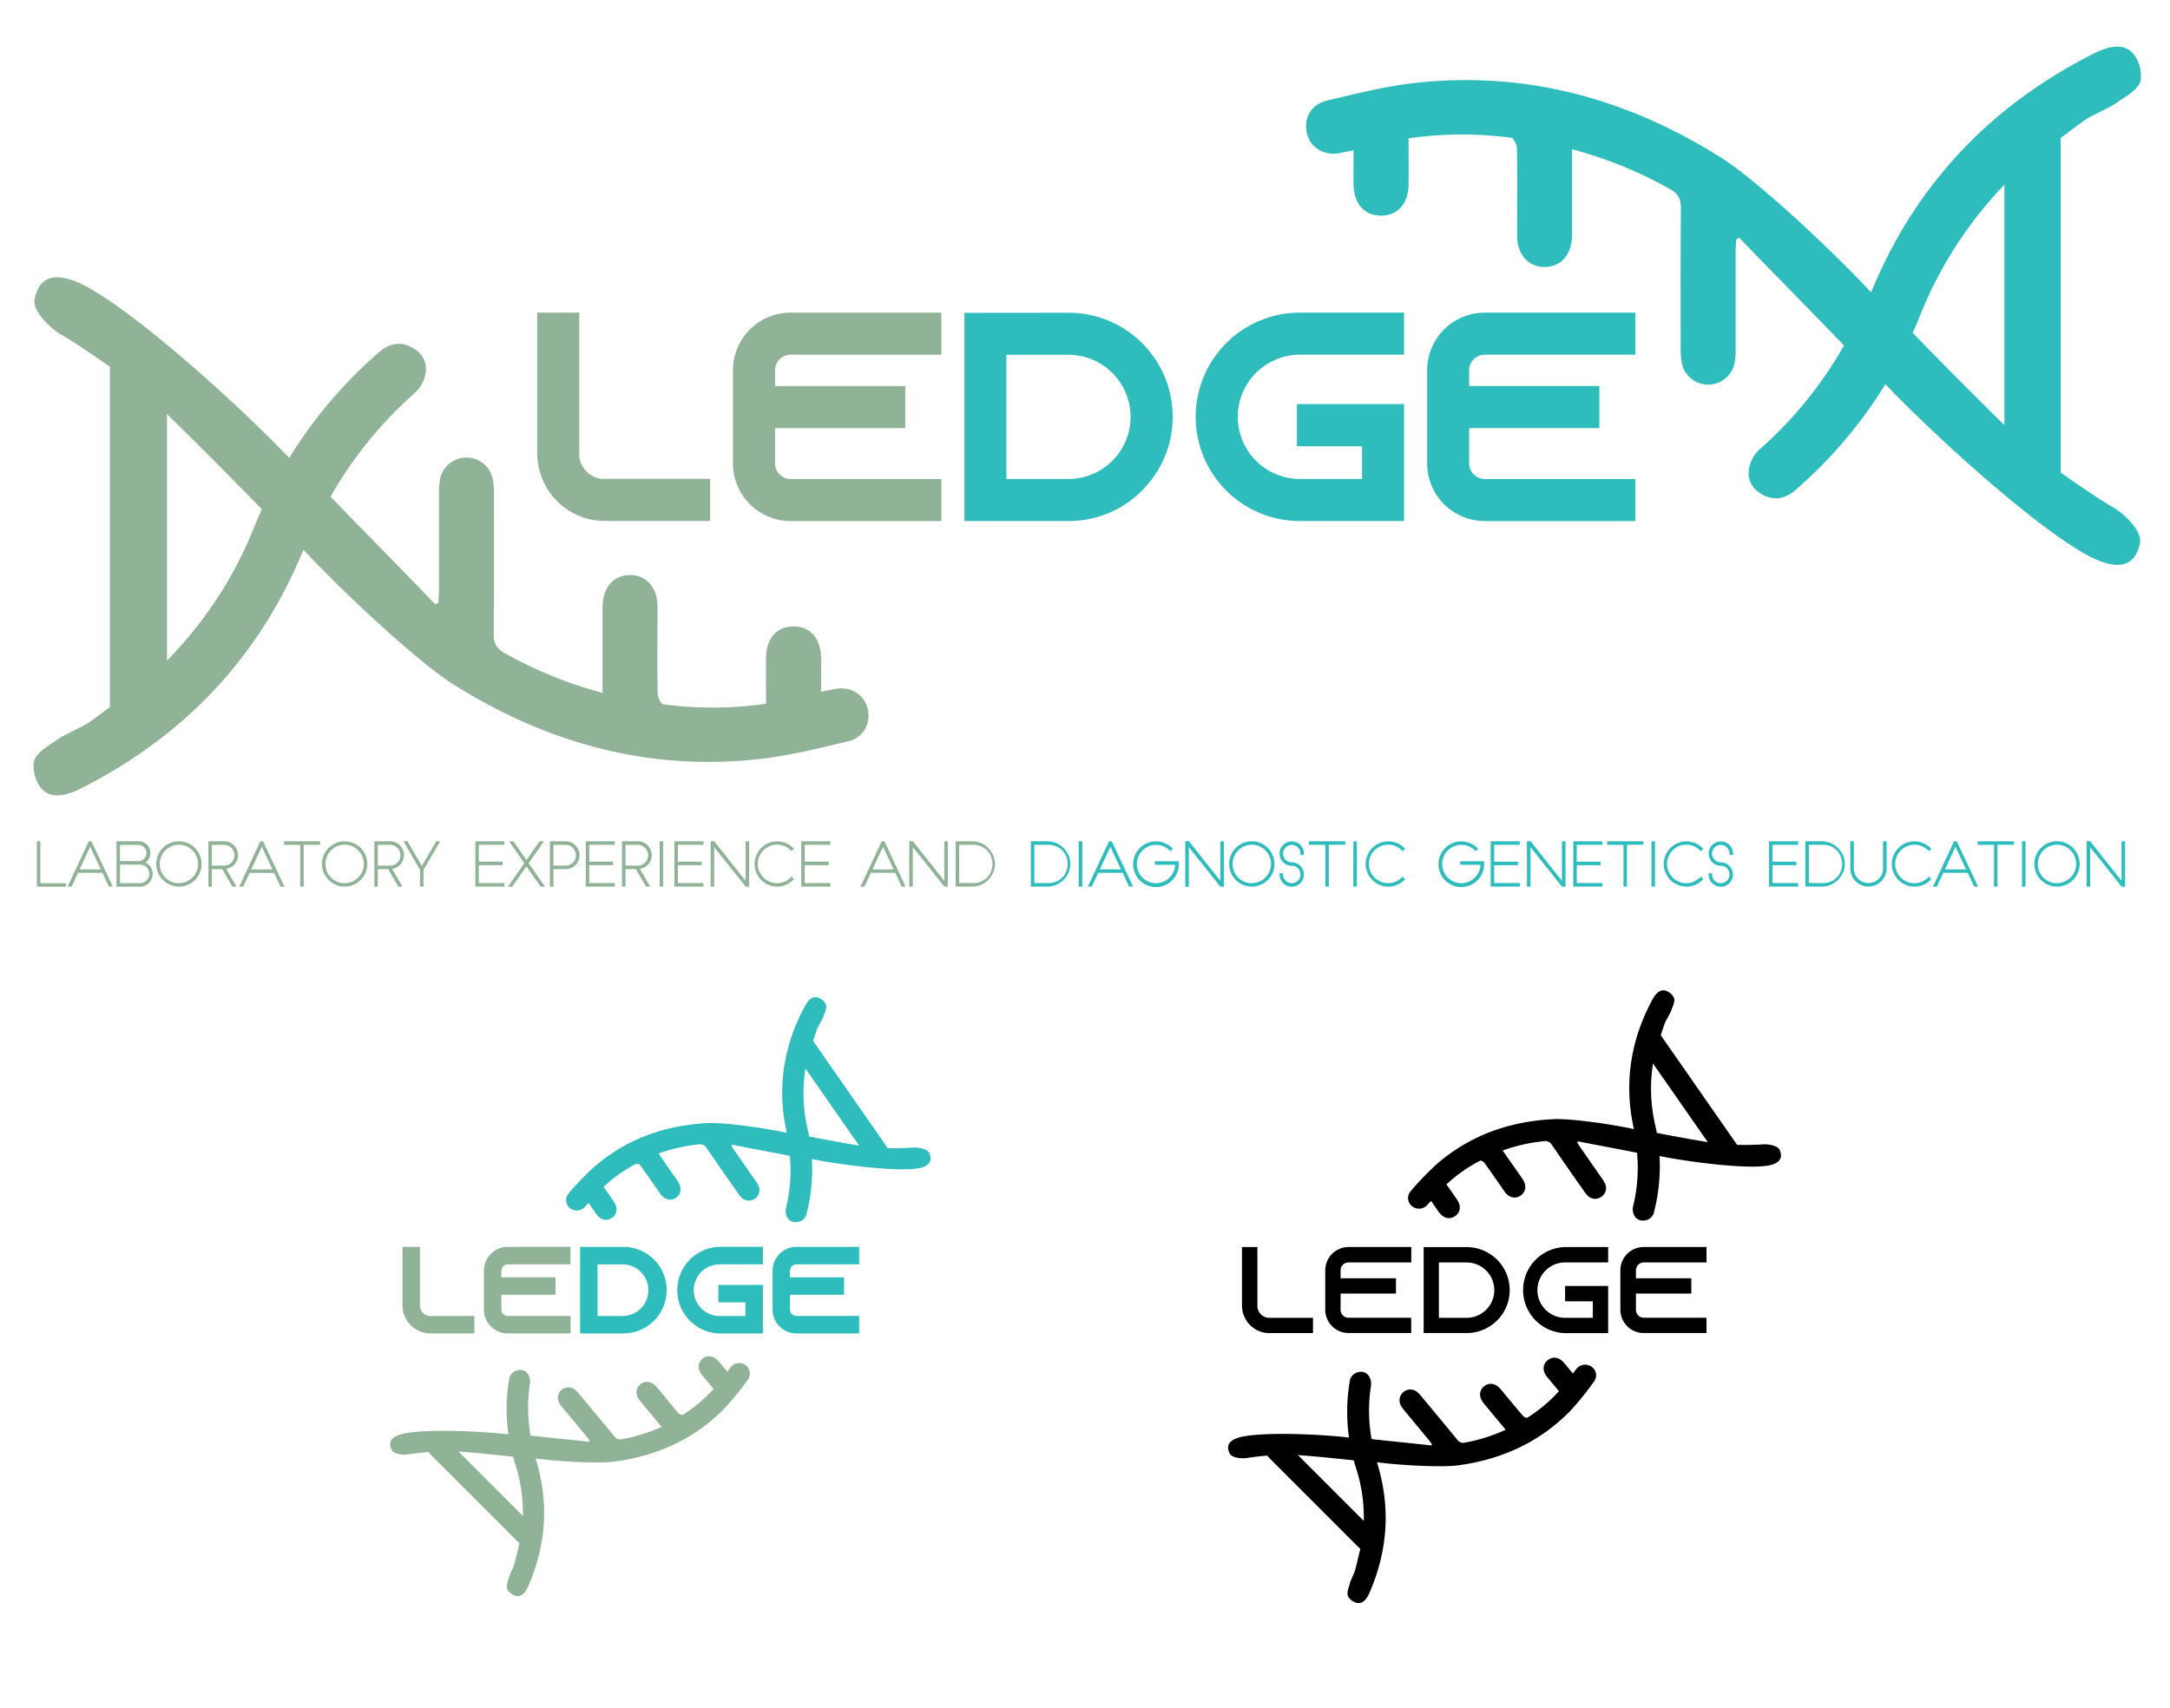 <svg id="Layer_2" data-name="Layer 2" xmlns="http://www.w3.org/2000/svg" viewBox="0 0 837 659"><defs><style>.cls-1,.cls-3,.cls-5,.cls-7{fill:#90b297;}.cls-1,.cls-5,.cls-7{stroke:#90b297;}.cls-1,.cls-2,.cls-5,.cls-6,.cls-7,.cls-8{stroke-miterlimit:10;}.cls-1,.cls-2{stroke-width:0.96px;}.cls-2,.cls-4,.cls-6,.cls-8{fill:#2ebcbc;}.cls-2,.cls-6,.cls-8{stroke:#2ebcbc;}.cls-5,.cls-6{stroke-width:2.32px;}.cls-7,.cls-8{stroke-width:0.92px;}</style></defs><title>LEDGEpallet</title><path class="cls-1" d="M182.5,508.13v5.78H166.06a10.32,10.32,0,0,1-4.55-1.06,10.06,10.06,0,0,1-4.7-4.72,9.94,9.94,0,0,1-1.08-4.55V481.47h5.78v22.69a4.63,4.63,0,0,0,4,4Z"/><path class="cls-1" d="M192.91,490.24v3h20.88V499H192.91v6.13a3,3,0,0,0,3,3h23.69v5.78H195.88a8.76,8.76,0,0,1-8.75-8.77V490.24a8.76,8.76,0,0,1,8.75-8.77h23.69v5.78H195.88A3,3,0,0,0,192.91,490.24Z"/><path class="cls-2" d="M240.46,481.48a16.22,16.22,0,0,1,16.21,16.22,16,16,0,0,1-3.83,10.44c-.29.35-.6.7-.93,1a16.08,16.08,0,0,1-11.45,4.76H224.23V481.48ZM230,508.14h10.45a10.44,10.44,0,0,0,0-20.87H230Z"/><path class="cls-2" d="M267.11,497.7a10.46,10.46,0,0,0,10.45,10.44H288v-6.22H277.56v-5.78h16.23v17.79H277.56a16.24,16.24,0,0,1,0-32.47h16.23v5.79H277.56A10.46,10.46,0,0,0,267.11,497.7Z"/><path class="cls-2" d="M304.22,490.24v3h20.87V499H304.22v6.13a3,3,0,0,0,3,3h23.7v5.78h-23.7a8.76,8.76,0,0,1-8.75-8.77V490.24a8.76,8.76,0,0,1,8.75-8.77h23.7v5.78h-23.7A3,3,0,0,0,304.22,490.24Z"/><rect class="cls-3" x="181.5" y="546.49" width="8.41" height="56.5" rx="4.21" ry="4.21" transform="translate(-352.01 299.66) rotate(-45)"/><path class="cls-3" d="M287.39,526.49a4.15,4.15,0,0,0-5.76,1.2c-.33.44-.69.85-1.15,1.42-.73-.87-2.8-3.41-3.43-4.12-1.88-2.09-4.24-2.38-6.12-.78s-1.94,4-.19,6.18c1,1.2,3.44,4.15,4.49,5.42a56.5,56.5,0,0,1-11.88,10c-.3.2-1.29-.24-1.65-.65-2.31-2.68-4.55-5.43-6.81-8.15l-.54-.66c.79.92-2-2.41-.08-.09l-1.11-1.31c-2-2.37-4.87-2.5-6.68-.41-1.42,1.64-1.25,3.84.49,6,5.09,6.14.82,1,5.92,7.12l2.3,2.76A63.37,63.37,0,0,1,240,555.17a2.81,2.81,0,0,1-3.11-1.14c-5.67-6.92-7.7-9.33-13.42-16.21a12.29,12.29,0,0,0-1.74-1.79,4.06,4.06,0,0,0-6.19,4.86,8.4,8.4,0,0,0,1.28,1.91c4.34,5.26,5,6,9.36,11.29.43.52.82,1.08,1.23,1.62l-.18.51c-2.82-.37-15.72-1.65-22.58-2.41a60.87,60.87,0,0,1-.2-20.34,5.19,5.19,0,0,0-.62-3.1,3.6,3.6,0,0,0-4.14-1.76,4.09,4.09,0,0,0-3.36,3.73,69.22,69.22,0,0,0-.23,21c-11.68-1.36-32.4-2.13-40.57-.25-4,.91-6.27,2.87-4.32,6.38.89,1.62,4.69,1.89,6.7,1.51a124,124,0,0,1,15.16-1.24c3.3,0,19.17,1.55,24.83,2.2q.36,1.33.78,2.67a61,61,0,0,1,2.55,26.48c-.08.64-.23,1.29-.38,2.1,0,0-2.09,9-2.49,10.3-.31,1-1.71,3.81-2,4.85-.37,1.51-1.12,3.09-.78,4.61a4.45,4.45,0,0,0,1.48,1.78c3.09,2.17,5.2.59,6.71-2.87,6.78-15.58,8-31.63,3.22-47.89-.14-.45-.26-.89-.39-1.33,9.13,1.18,24.29,2,30.41,1.18,16.55-2.2,31.12-8.75,42.81-20.91a112.65,112.65,0,0,0,8.58-10.61A4,4,0,0,0,287.39,526.49Z"/><path class="cls-4" d="M219.9,466.1a4.17,4.17,0,0,0,5.85-.72c.36-.4.76-.79,1.27-1.32.65.93,2.49,3.63,3.07,4.4,1.69,2.24,4,2.73,6,1.29s2.27-3.81.71-6.14c-.85-1.27-3.07-4.42-4-5.78a56.7,56.7,0,0,1,12.68-8.94c.32-.17,1.27.35,1.59.79,2.08,2.86,4.07,5.79,6.1,8.69l.49.71c-.71-1,1.78,2.56.06.09l1,1.41c1.8,2.53,4.64,2.89,6.62,1,1.55-1.52,1.57-3.72,0-6-4.55-6.55-.73-1.05-5.29-7.6L254,445a62.91,62.91,0,0,1,15.56-3.52,2.81,2.81,0,0,1,3,1.4c5.06,7.38,6.88,9.95,12,17.28a12.29,12.29,0,0,0,1.58,1.94,4.07,4.07,0,0,0,6.58-4.33,9.41,9.41,0,0,0-1.11-2c-3.89-5.6-4.48-6.44-8.38-12-.38-.55-.72-1.14-1.08-1.71.07-.17.14-.33.22-.5,2.78.61,15.52,3,22.29,4.32a60.82,60.82,0,0,1-1.52,20.28,5.17,5.17,0,0,0,.36,3.14,3.61,3.61,0,0,0,4,2.11,4.09,4.09,0,0,0,3.66-3.44,68.73,68.73,0,0,0,2-20.86c11.53,2.34,32.11,4.85,40.41,3.68,4.07-.58,6.49-2.34,4.85-6-.75-1.69-4.52-2.28-6.55-2.07a124.7,124.7,0,0,1-15.21,0c-3.29-.33-19-3.17-24.56-4.3-.16-.91-.35-1.81-.56-2.72a61.06,61.06,0,0,1-.29-26.6c.13-.64.33-1.27.55-2.07,0,0,2.84-8.75,3.35-10.05.4-1,2-3.65,2.37-4.67.5-1.47,1.38-3,1.16-4.52a4.43,4.43,0,0,0-1.32-1.9c-2.9-2.42-5.14-1-6.93,2.3-8.07,14.95-10.66,30.83-7.25,47.44l.27,1.36c-9-1.95-24-4-30.2-3.75-16.68.79-31.74,6.09-44.42,17.22a111.4,111.4,0,0,0-9.45,9.85A4,4,0,0,0,219.9,466.1Z"/><line class="cls-4" x1="335.79" y1="442.79" x2="336.68" y2="442.71"/><rect class="cls-4" x="320.24" y="397.7" width="8.5" height="53.68" transform="translate(-184.44 261.7) rotate(-34.86)"/><rect class="cls-3" x="42.4" y="129.86" width="22.01" height="153.1" rx="8.81" ry="8.81"/><path class="cls-5" d="M272.77,185.89V199.8H233.22a24.7,24.7,0,0,1-10.94-2.55,25.15,25.15,0,0,1-13.91-22.31V121.76h13.91v54.58a11.12,11.12,0,0,0,9.55,9.55Z"/><path class="cls-5" d="M297.79,142.86v7.23H348V164H297.79v14.75a7.19,7.19,0,0,0,7.14,7.19h57v13.91h-57a21.08,21.08,0,0,1-21.05-21.1V142.86a21.08,21.08,0,0,1,21.05-21.1h57v13.91h-57A7.19,7.19,0,0,0,297.79,142.86Z"/><path class="cls-6" d="M412.16,121.8a39,39,0,0,1,39,39,38.5,38.5,0,0,1-9.23,25.13c-.7.84-1.44,1.67-2.23,2.46a38.67,38.67,0,0,1-27.54,11.45h-39v-78ZM387,185.93h25.13a25.11,25.11,0,0,0,0-50.22H387Z"/><path class="cls-6" d="M476.26,160.8a25.16,25.16,0,0,0,25.14,25.13h25.11V171H501.4V157.05h39v42.79h-39a39,39,0,1,1,0-78.08h39v13.91h-39A25.15,25.15,0,0,0,476.26,160.8Z"/><path class="cls-6" d="M565.5,142.86v7.23h50.22V164H565.5v14.75a7.19,7.19,0,0,0,7.14,7.19h57v13.91h-57a21.07,21.07,0,0,1-21-21.1V142.86a21.07,21.07,0,0,1,21-21.1h57v13.91h-57A7.19,7.19,0,0,0,565.5,142.86Z"/><path class="cls-3" d="M334.55,272.93c-1.55-5.53-7.17-8.5-13.29-7-1.35.33-2.73.56-4.58.92,0-2.89.08-11.25,0-13.69-.28-7.17-4.43-11.58-10.75-11.51s-10.33,4.67-10.45,11.83c-.07,3.91,0,13.75,0,18a144.52,144.52,0,0,1-39.62.21c-.91-.11-2.14-2.58-2.17-4-.19-9-.09-18.08-.09-27.11v-2.19c.06,3.09,0-8,0-.29,0-.78,0-2.16,0-4.41-.07-7.92-5.49-12.84-12.45-11.7-5.47.91-8.73,5.51-8.74,12.49,0,20.37,0,3.27,0,23.64v9.17a161.5,161.5,0,0,1-37.73-15.33c-3.17-1.74-4.28-3.75-4.25-7.34.16-22.83.1-30.88.08-53.71a30.63,30.63,0,0,0-.49-6.36,10.38,10.38,0,0,0-20.09-.54,22.7,22.7,0,0,0-.61,5.83c0,17.41,0,20,0,37.45,0,1.72-.15,3.45-.23,5.18l-1.18.72c-4.93-5.34-28.17-28.89-40.41-41.59a155.8,155.8,0,0,1,32.79-40.28,13.17,13.17,0,0,0,3.83-7.08c.83-4.42-1.2-8.07-5.24-10.22-4.61-2.45-8.83-1.51-12.7,1.86a176.77,176.77,0,0,0-34.64,40.78c-20.71-21.73-60.18-57-79.28-66.69-9.36-4.73-17-4.58-18.91,5.5-.88,4.62,6.15,11.36,10.71,13.89,5.61,3.13,24.58,16.11,31.8,22.29C62.2,157.1,90.91,186,101,196.46q-1.45,3.21-2.8,6.51A156,156,0,0,1,60,259.14c-1.22,1.13-2.55,2.16-4.18,3.52,0,0-18.73,14.19-21.68,16.16-2.31,1.54-9.58,4.69-11.79,6.33-3.18,2.36-7.23,4.23-9,7.78-.67,1.32-.39,4.49,0,5.92,2.53,9.29,9.25,9.64,17.87,5.29,38.72-19.54,67.33-49,84.44-88.81.46-1.09.93-2.16,1.42-3.24,16,17.2,44.45,43.53,57.8,51.93,36.08,22.68,75.38,33.59,118.18,28.77,11.51-1.3,22.87-4.15,34.17-6.85C333.34,284.46,336.17,278.66,334.55,272.93Z"/><path class="cls-4" d="M504.22,51.9c1.56,5.53,7.18,8.5,13.29,7,1.35-.32,2.73-.55,4.59-.92,0,2.89-.08,11.26,0,13.69.27,7.17,4.42,11.59,10.74,11.52s10.33-4.67,10.46-11.83c.07-3.92,0-13.75,0-18a144.91,144.91,0,0,1,39.62-.22c.9.11,2.14,2.59,2.17,4,.18,9,.09,18.07.09,27.1v2.19c-.06-3.08,0,8,0,.3,0,.78,0,2.16,0,4.41.06,7.92,5.49,12.84,12.44,11.69,5.47-.91,8.74-5.5,8.75-12.48,0-20.37,0-3.28,0-23.65V57.57a161.62,161.62,0,0,1,37.72,15.34c3.17,1.74,4.28,3.74,4.25,7.33-.15,22.84-.1,30.89-.08,53.71a30,30,0,0,0,.5,6.36,10.37,10.37,0,0,0,20.08.55,22.36,22.36,0,0,0,.62-5.83c0-17.42,0-20,0-37.45,0-1.73.14-3.45.22-5.18l1.19-.72c4.93,5.33,28.17,28.88,40.4,41.58a155.39,155.39,0,0,1-32.78,40.28,13.15,13.15,0,0,0-3.84,7.08c-.83,4.42,1.2,8.08,5.25,10.23,4.6,2.45,8.82,1.51,12.69-1.86a176.61,176.61,0,0,0,34.64-40.79c20.72,21.74,60.18,57.05,79.28,66.69,9.37,4.73,17,4.58,18.91-5.49.88-4.63-6.15-11.36-10.71-13.9-5.61-3.12-24.57-16.11-31.8-22.28-6.41-5.49-35.13-34.34-45.17-44.85,1-2.14,1.9-4.31,2.8-6.51a156,156,0,0,1,38.2-56.16c1.23-1.14,2.56-2.16,4.18-3.52,0,0,18.73-14.19,21.69-16.17,2.31-1.53,9.57-4.69,11.78-6.33,3.19-2.35,7.23-4.22,9-7.78.67-1.32.39-4.49,0-5.91-2.53-9.3-9.25-9.65-17.86-5.3-38.73,19.55-67.33,49.05-84.44,88.82-.47,1.08-.94,2.16-1.42,3.23-16-17.19-44.45-43.52-57.81-51.92C627.89,38.14,588.6,27.23,545.79,32c-11.51,1.3-22.87,4.15-34.17,6.86C505.43,40.37,502.6,46.17,504.22,51.9Z"/><line class="cls-4" x1="781.02" y1="172.23" x2="783" y2="173.35"/><rect class="cls-4" x="773.13" y="48.97" width="21.69" height="137.07" transform="translate(1567.96 235.01) rotate(180)"/><path class="cls-7" d="M15.11,341.17H25v.42H14.69V325h.42Z"/><path class="cls-7" d="M26.81,341.59,34.53,325H35l7.79,16.55h-.49l-2.51-5.32h-10l-2.47,5.32ZM30,335.83h9.58l-4.79-10.28Z"/><path class="cls-7" d="M57.56,329.06a4.06,4.06,0,0,1-2.49,3.73,4.47,4.47,0,0,1-1.1,8.8H45.39V325h8.16A4,4,0,0,1,57.56,329.06Zm-4,3.57a3.58,3.58,0,0,0,0-7.15H45.83v7.15Zm-7.72.44v8.08H54a4,4,0,1,0,0-8.08Z"/><path class="cls-7" d="M69,325a8.28,8.28,0,1,1-8.27,8.28A8.28,8.28,0,0,1,69,325Zm0,16.13a7.86,7.86,0,1,0-7.85-7.85A7.83,7.83,0,0,0,69,341.17Z"/><path class="cls-7" d="M86,334.82H81.27v6.77h-.42V325h5.58a4.89,4.89,0,0,1,.06,9.78l3.91,6.77h-.51Zm.44-9.36H81.27v8.94h5.16a4.47,4.47,0,0,0,0-8.94Z"/><path class="cls-7" d="M93,341.59,100.7,325h.47L109,341.59h-.49L106,336.27h-10l-2.47,5.32Zm3.18-5.76h9.58L101,325.55Z"/><path class="cls-7" d="M123,325v.42h-6.33v16.13h-.42V325.46H110V325Z"/><path class="cls-7" d="M132.92,325a8.28,8.28,0,1,1-8.27,8.28A8.28,8.28,0,0,1,132.92,325Zm0,16.13a7.86,7.86,0,1,0-7.85-7.85A7.83,7.83,0,0,0,132.92,341.17Z"/><path class="cls-7" d="M150,334.82h-4.73v6.77h-.41V325h5.58a4.89,4.89,0,0,1,.06,9.78l3.91,6.77h-.51Zm.44-9.36h-5.17v8.94h5.17a4.47,4.47,0,0,0,0-8.94Z"/><path class="cls-7" d="M162.51,335.48,156.4,325h.53l5.78,10,5.8-10H169l-6.11,10.44v6.11h-.42Z"/><path class="cls-7" d="M183.81,325h10.3v.44h-9.88v7.42h9.2v.44h-9.2v7.81h9.88v.44h-10.3Z"/><path class="cls-7" d="M196.8,341.59l6-8.58-5.56-8h.55l5.27,7.57,5.3-7.57h.55l-5.56,8,6,8.58h-.57l-5.74-8.18-5.71,8.18Z"/><path class="cls-7" d="M223.08,329.94a4.9,4.9,0,0,1-4.89,4.88H213v6.77h-.42V325h5.59A4.91,4.91,0,0,1,223.08,329.94ZM213,325.46v8.94h5.17a4.47,4.47,0,0,0-.05-8.94Z"/><path class="cls-7" d="M226.39,325H236.7v.44h-9.89v7.42H236v.44h-9.2v7.81h9.89v.44H226.39Z"/><path class="cls-7" d="M245.53,334.82H240.8v6.77h-.42V325H246a4.89,4.89,0,0,1,.06,9.78l3.91,6.77h-.51Zm.44-9.36H240.8v8.94H246a4.47,4.47,0,0,0,0-8.94Z"/><path class="cls-7" d="M254.9,341.59V325h.42v16.55Z"/><path class="cls-7" d="M260.6,325h10.3v.44H261v7.42h9.2v.44H261v7.81h9.88v.44H260.6Z"/><path class="cls-7" d="M275,325.48v16.11h-.44V325h.72l12.78,16.11V325h.44v16.55h-.68Z"/><path class="cls-7" d="M305.61,339.16a8.27,8.27,0,1,1,0-11.73l-.31.28a7.88,7.88,0,1,0,0,11.12Z"/><path class="cls-7" d="M309.52,325h10.3v.44h-9.88v7.42h9.2v.44h-9.2v7.81h9.88v.44h-10.3Z"/><path class="cls-7" d="M332.64,341.59,340.37,325h.48l7.72,16.55h-.48l-2.47-5.32h-10l-2.47,5.32Zm3.18-5.76h9.58l-4.79-10.28Z"/><path class="cls-7" d="M351.62,325.48v16.11h-.44V325h.73l12.77,16.11V325h.44v16.55h-.68Z"/><path class="cls-7" d="M369.05,325h6.22a8.28,8.28,0,0,1,0,16.55h-6.2Zm6.16.44h-5.72v15.67h5.72a7.84,7.84,0,1,0,0-15.67Z"/><path class="cls-8" d="M398.07,325h6.22a8.28,8.28,0,0,1,0,16.55h-6.2Zm6.16.44h-5.72v15.67h5.72a7.84,7.84,0,1,0,0-15.67Z"/><path class="cls-8" d="M416.54,341.59V325H417v16.55Z"/><path class="cls-8" d="M420.33,341.59,428.06,325h.46l7.79,16.55h-.49l-2.51-5.32h-10l-2.47,5.32Zm3.18-5.76h9.58l-4.79-10.28Z"/><path class="cls-8" d="M445.91,332.7h8.32v.62a8.35,8.35,0,1,1-2.5-5.89l-.31.28a7.86,7.86,0,1,0-5.51,13.46,7.91,7.91,0,0,0,7.85-7.85v-.16h-7.85Z"/><path class="cls-8" d="M458.09,325.48v16.11h-.44V325h.73l12.77,16.11V325h.44v16.55h-.68Z"/><path class="cls-8" d="M482.85,325a8.28,8.28,0,1,1-8.28,8.28A8.27,8.27,0,0,1,482.85,325Zm0,16.13a7.86,7.86,0,1,0-7.86-7.85A7.82,7.82,0,0,0,482.85,341.17Z"/><path class="cls-8" d="M502.07,329.3a3.82,3.82,0,1,0-3.82,3.82,4.24,4.24,0,1,1-4.24,4.21h.42a3.82,3.82,0,1,0,3.82-3.81,4.24,4.24,0,1,1,4.24-4.22Z"/><path class="cls-8" d="M518.42,325v.42h-6.34v16.13h-.41V325.46h-6.31V325Z"/><path class="cls-8" d="M522.48,341.59V325h.42v16.55Z"/><path class="cls-8" d="M541.32,339.16a8.27,8.27,0,1,1,0-11.73l-.31.28a7.88,7.88,0,1,0,0,11.12Z"/><path class="cls-8" d="M563.7,332.7H572v.62a8.35,8.35,0,1,1-2.5-5.89l-.31.28a7.86,7.86,0,1,0-5.51,13.46,7.92,7.92,0,0,0,7.85-7.85v-.16H563.7Z"/><path class="cls-8" d="M575.44,325h10.3v.44h-9.88v7.42h9.2v.44h-9.2v7.81h9.88v.44h-10.3Z"/><path class="cls-8" d="M589.87,325.48v16.11h-.44V325h.73l12.77,16.11V325h.44v16.55h-.68Z"/><path class="cls-8" d="M607.3,325h10.31v.44h-9.89v7.42h9.2v.44h-9.2v7.81h9.89v.44H607.3Z"/><path class="cls-8" d="M633.4,325v.42h-6.33v16.13h-.42V325.46h-6.31V325Z"/><path class="cls-8" d="M637.47,341.59V325h.42v16.55Z"/><path class="cls-8" d="M656.31,339.16a8.27,8.27,0,1,1,0-11.73l-.31.28a7.88,7.88,0,1,0,0,11.12Z"/><path class="cls-8" d="M667.54,329.3a3.82,3.82,0,1,0-3.81,3.82,4.24,4.24,0,1,1-4.24,4.21h.42a3.82,3.82,0,1,0,3.82-3.81A4.24,4.24,0,1,1,668,329.3Z"/><path class="cls-8" d="M682.81,325h10.31v.44h-9.89v7.42h9.2v.44h-9.2v7.81h9.89v.44H682.81Z"/><path class="cls-8" d="M696.8,325H703a8.28,8.28,0,0,1,0,16.55h-6.2Zm6.16.44h-5.72v15.67H703a7.84,7.84,0,1,0,0-15.67Z"/><path class="cls-8" d="M714.15,325h.44v10a6.1,6.1,0,0,0,12.2,0V325h.44v10a6.54,6.54,0,0,1-13.08,0Z"/><path class="cls-8" d="M744.29,339.16a8.28,8.28,0,1,1,0-11.73l-.31.28a7.88,7.88,0,1,0,.05,11.12Z"/><path class="cls-8" d="M746.3,341.59,754,325h.46l7.79,16.55h-.48l-2.52-5.32h-10l-2.47,5.32Zm3.17-5.76h9.58l-4.79-10.28Z"/><path class="cls-8" d="M776.33,325v.42H770v16.13h-.42V325.46h-6.31V325Z"/><path class="cls-8" d="M780.39,341.59V325h.42v16.55Z"/><path class="cls-8" d="M793.41,325a8.28,8.28,0,1,1-8.28,8.28A8.27,8.27,0,0,1,793.41,325Zm0,16.13a7.86,7.86,0,1,0-7.86-7.85A7.83,7.83,0,0,0,793.41,341.17Z"/><path class="cls-8" d="M805.74,325.48v16.11h-.44V325H806l12.78,16.11V325h.44v16.55h-.69Z"/><path d="M506.44,508.35v5.91H489.62a10.51,10.51,0,0,1-4.66-1.08,10.67,10.67,0,0,1-5.91-9.49V481.07H485v23.22a4.74,4.74,0,0,0,4.07,4.06Z"/><path d="M517.08,490.05v3.07h21.36V499H517.08v6.27a3.06,3.06,0,0,0,3,3.06h24.24v5.91H520.12a9,9,0,0,1-8.95-9V490.05a9,9,0,0,1,8.95-9h24.24V487H520.12A3.06,3.06,0,0,0,517.08,490.05Z"/><path d="M565.73,481.09a16.58,16.58,0,0,1,16.58,16.59,16.42,16.42,0,0,1-3.92,10.69c-.3.35-.61.71-.95,1a16.44,16.44,0,0,1-11.71,4.87H549.12V481.09ZM555,508.37h10.69a10.68,10.68,0,0,0,0-21.36H555Z"/><path d="M593,497.68a10.71,10.71,0,0,0,10.69,10.69h10.69V502H603.68v-5.92h16.61v18.2H603.68a16.61,16.61,0,0,1,0-33.21h16.61V487H603.68A10.7,10.7,0,0,0,593,497.68Z"/><path d="M631,490.05v3.07h21.36V499H631v6.27a3.06,3.06,0,0,0,3,3.06h24.23v5.91H634a9,9,0,0,1-9-9V490.05a9,9,0,0,1,9-9h24.23V487H634A3.06,3.06,0,0,0,631,490.05Z"/><rect x="505.42" y="547.59" width="8.61" height="57.8" rx="4.23" ry="4.23" transform="translate(-258.35 529.28) rotate(-45)"/><path d="M613.74,527.13a4.26,4.26,0,0,0-5.9,1.23c-.33.45-.7.87-1.18,1.46-.74-.89-2.85-3.49-3.5-4.22-1.93-2.14-4.34-2.44-6.27-.8s-2,4.09-.19,6.33c1,1.22,3.52,4.24,4.6,5.54a58,58,0,0,1-12.16,10.21c-.3.2-1.32-.25-1.68-.67-2.37-2.74-4.66-5.55-7-8.33l-.56-.68c.81.94-2-2.46-.07-.09l-1.14-1.35c-2.05-2.42-5-2.55-6.83-.42-1.46,1.69-1.29,3.94.5,6.09,5.21,6.29.83,1,6.05,7.29l2.35,2.82a64.72,64.72,0,0,1-15.55,4.93,2.86,2.86,0,0,1-3.19-1.17c-5.8-7.08-7.88-9.54-13.73-16.57a11.49,11.49,0,0,0-1.78-1.84,4.16,4.16,0,0,0-6.33,5,9,9,0,0,0,1.31,2c4.44,5.38,5.12,6.18,9.58,11.55.44.53.83,1.1,1.25,1.65l-.18.53c-2.88-.38-16.08-1.69-23.1-2.47a62.34,62.34,0,0,1-.2-20.81,5.38,5.38,0,0,0-.63-3.16A3.69,3.69,0,0,0,524,529.3a4.17,4.17,0,0,0-3.43,3.82,70.77,70.77,0,0,0-.24,21.44c-12-1.4-33.15-2.18-41.51-.26-4.09.94-6.41,2.94-4.42,6.53.91,1.65,4.81,1.93,6.86,1.55a127.11,127.11,0,0,1,15.5-1.28c3.39,0,19.62,1.59,25.41,2.26.24.91.51,1.82.8,2.72a62.36,62.36,0,0,1,2.6,27.09c-.08.67-.23,1.32-.38,2.16,0,0-2.14,9.17-2.55,10.53-.32,1.07-1.75,3.9-2,5-.38,1.54-1.15,3.15-.79,4.71a4.49,4.49,0,0,0,1.51,1.82c3.16,2.22,5.32.61,6.87-2.94,6.93-15.94,8.19-32.35,3.28-49l-.39-1.36c9.33,1.21,24.85,2,31.11,1.21,16.93-2.25,31.83-8.95,43.79-21.39A115.06,115.06,0,0,0,614.79,533,4,4,0,0,0,613.74,527.13Z"/><path d="M544.7,465.35a4.26,4.26,0,0,0,6-.73c.37-.42.77-.81,1.3-1.35.66,1,2.55,3.72,3.14,4.5,1.73,2.29,4.1,2.79,6.17,1.32s2.32-3.9.72-6.28c-.87-1.31-3.14-4.52-4.11-5.91a58.11,58.11,0,0,1,13-9.15c.33-.17,1.3.36,1.63.81,2.13,2.93,4.17,5.92,6.23,8.89l.51.72c-.73-1,1.82,2.63.06.1l1,1.44c1.83,2.58,4.74,3,6.77,1,1.59-1.55,1.61-3.81,0-6.11-4.66-6.7-.75-1.07-5.42-7.77l-2.1-3a64.91,64.91,0,0,1,15.92-3.6,2.87,2.87,0,0,1,3.07,1.44c5.18,7.54,7,10.17,12.28,17.67a12,12,0,0,0,1.62,2,4,4,0,0,0,5.07.4,4,4,0,0,0,1.66-4.82,9.23,9.23,0,0,0-1.14-2.06c-4-5.73-4.58-6.59-8.57-12.32-.39-.56-.74-1.16-1.11-1.75l.23-.51c2.84.63,15.87,3,22.8,4.42a62.32,62.32,0,0,1-1.55,20.75,5.27,5.27,0,0,0,.36,3.2,3.68,3.68,0,0,0,4.07,2.16,4.17,4.17,0,0,0,3.74-3.51,70.69,70.69,0,0,0,2.05-21.35c11.79,2.4,32.85,5,41.34,3.77,4.16-.59,6.63-2.39,5-6.14-.77-1.72-4.63-2.32-6.71-2.11a128.41,128.41,0,0,1-15.55-.05c-3.37-.33-19.42-3.24-25.13-4.39-.16-.93-.36-1.85-.56-2.78a62.5,62.5,0,0,1-.31-27.22c.14-.65.34-1.29.57-2.11,0,0,2.9-8.95,3.42-10.28.41-1,2.08-3.74,2.43-4.78.5-1.5,1.41-3.05,1.18-4.63a4.53,4.53,0,0,0-1.35-1.94c-3-2.48-5.25-1.05-7.09,2.35-8.25,15.29-10.9,31.54-7.41,48.54l.27,1.38c-9.2-2-24.58-4.12-30.89-3.83-17.06.81-32.47,6.23-45.44,17.61a113.77,113.77,0,0,0-9.67,10.08A4,4,0,0,0,544.7,465.35Z"/><line x1="663.25" y1="441.51" x2="664.16" y2="441.42"/><rect x="647.34" y="395.39" width="8.69" height="54.92" transform="translate(-124.74 448.43) rotate(-34.86)"/></svg>